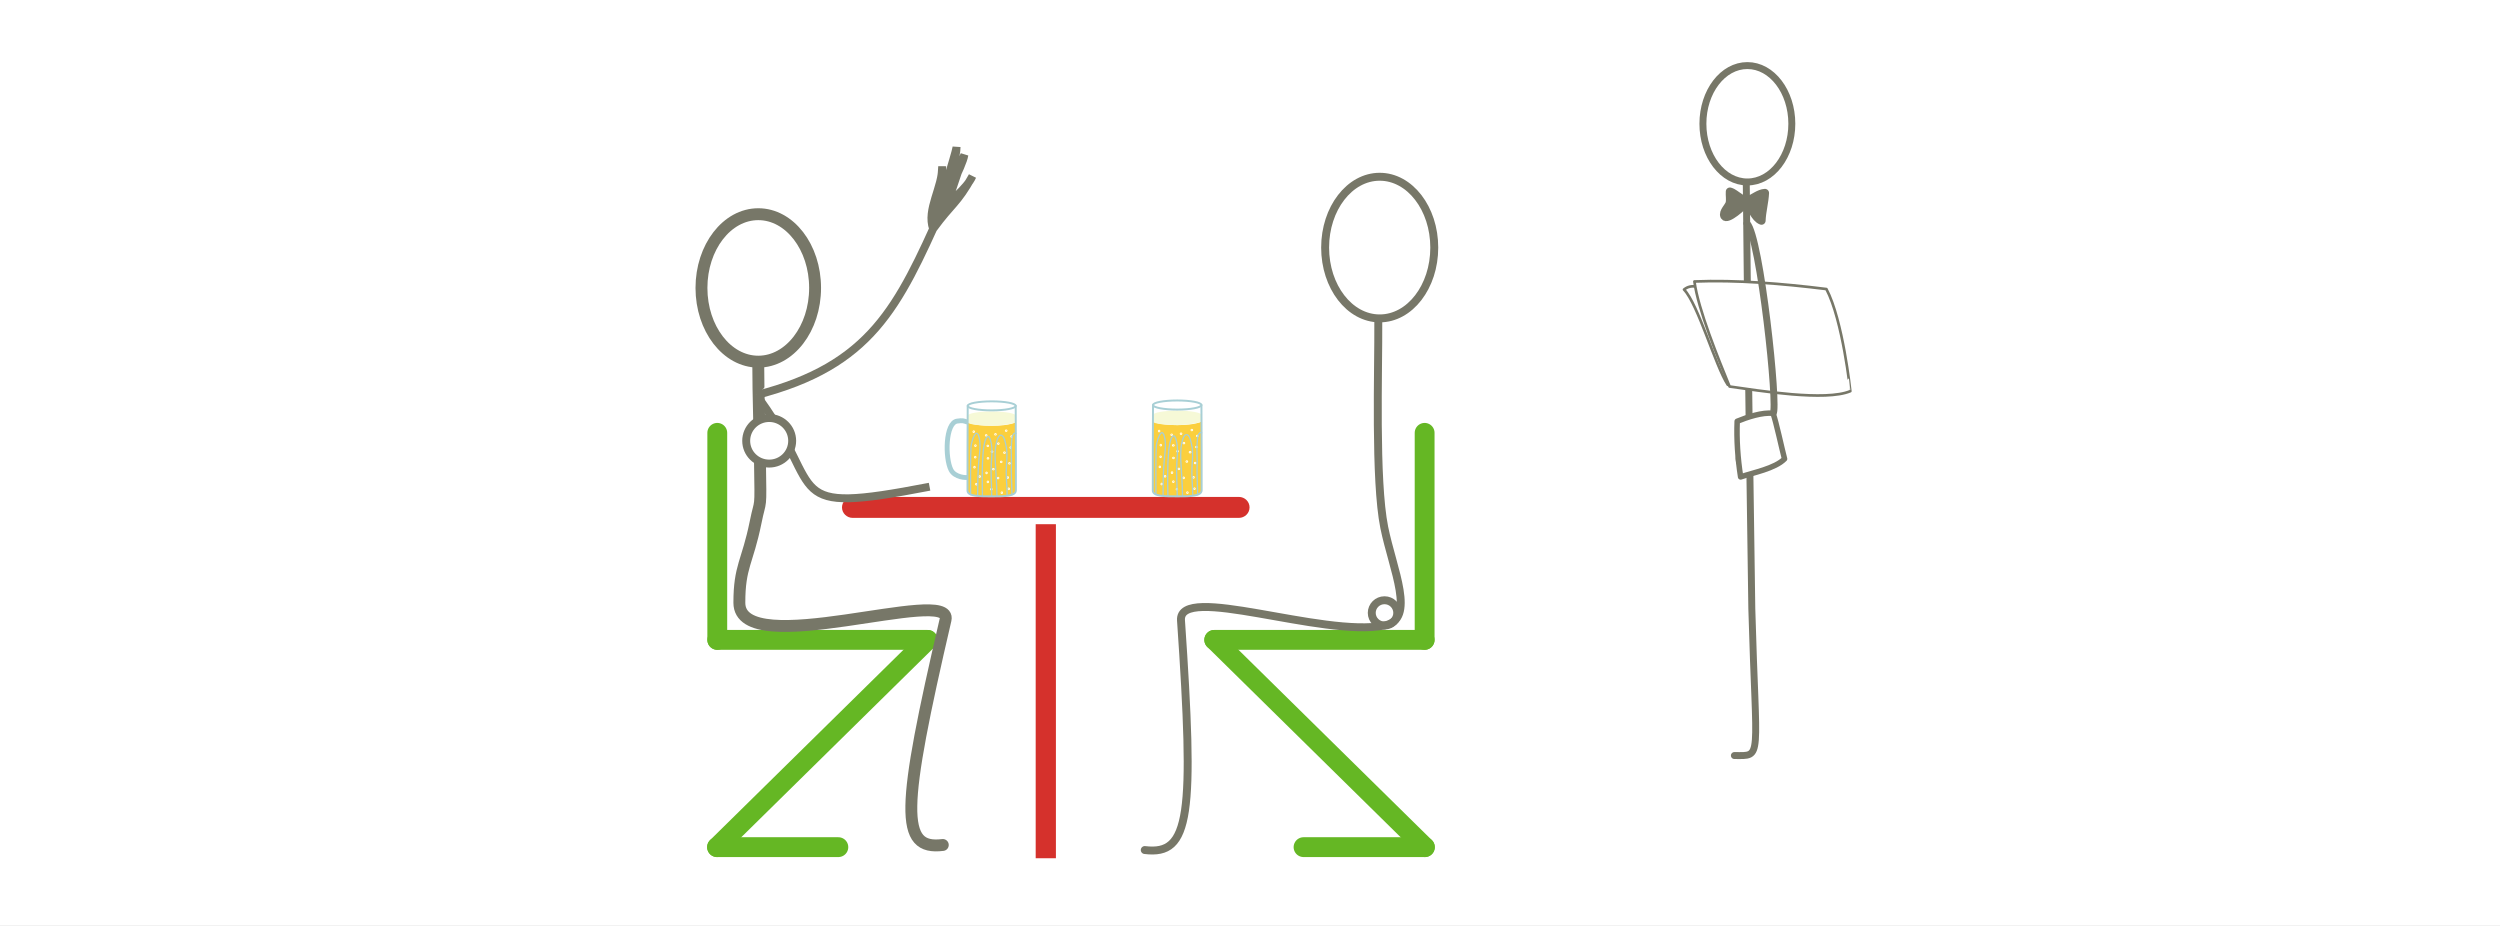 <?xml version="1.0" encoding="iso-8859-1"?>
<!-- Generator: Adobe Illustrator 13.0.0, SVG Export Plug-In . SVG Version: 6.00 Build 14948)  -->
<!DOCTYPE svg PUBLIC "-//W3C//DTD SVG 1.1//EN" "http://www.w3.org/Graphics/SVG/1.1/DTD/svg11.dtd">
<svg version="1.1" xmlns="http://www.w3.org/2000/svg" xmlns:xlink="http://www.w3.org/1999/xlink" x="0px" y="0px" width="378px"
	 height="140px" viewBox="0 0 378 140" style="enable-background:new 0 0 378 140;" xml:space="preserve">
<rect x="0" y="0" width="378" height="140" fill="#333333" stroke="none"/>
<g id="fond">
	<g>
		<rect style="fill:none;" width="378" height="140"/>
		<rect style="fill:#FFFFFF;" width="378" height="140"/>
	</g>
</g>
<g id="Restaurant">
	<g>
		<g>
			
				<rect x="156.278" y="77.861" style="fill:#D5312C;stroke:#FFFFFF;stroke-width:0.634;stroke-linecap:square;" width="3.693" height="52.223"/>
			<g>
				<path style="fill:#D5312C;" d="M126.834,76.719c0,1.139,0.938,2.061,2.096,2.061h58.382c1.158,0,2.097-0.922,2.097-2.061
					c0-1.141-0.939-2.062-2.097-2.062H128.93C127.772,74.656,126.834,75.578,126.834,76.719
					C126.834,76.719,126.834,75.578,126.834,76.719z"/>
				<path style="fill:none;stroke:#FFFFFF;stroke-width:0.951;" d="M126.834,76.719c0,1.139,0.938,2.061,2.096,2.061h58.382
					c1.158,0,2.097-0.922,2.097-2.061c0-1.141-0.939-2.062-2.097-2.062H128.93C127.772,74.656,126.834,75.578,126.834,76.719
					C126.834,76.719,126.834,75.578,126.834,76.719z"/>
			</g>
		</g>
		<g>
			<g>
				
					<line style="fill:none;stroke:#65B724;stroke-width:2.999;stroke-linecap:round;stroke-linejoin:round;" x1="108.452" y1="65.445" x2="108.452" y2="96.75"/>
				
					<line style="fill:none;stroke:#65B724;stroke-width:2.999;stroke-linecap:round;stroke-linejoin:round;" x1="108.452" y1="96.75" x2="140.263" y2="96.75"/>
				
					<line style="fill:none;stroke:#65B724;stroke-width:2.999;stroke-linecap:round;stroke-linejoin:round;" x1="140.263" y1="96.75" x2="108.419" y2="128.088"/>
				
					<line style="fill:none;stroke:#65B724;stroke-width:2.999;stroke-linecap:round;stroke-linejoin:round;" x1="108.419" y1="128.088" x2="126.759" y2="128.088"/>
			</g>
			<g>
				
					<line style="fill:none;stroke:#65B724;stroke-width:2.999;stroke-linecap:round;stroke-linejoin:round;" x1="215.404" y1="65.445" x2="215.404" y2="96.75"/>
				
					<line style="fill:none;stroke:#65B724;stroke-width:2.999;stroke-linecap:round;stroke-linejoin:round;" x1="215.404" y1="96.75" x2="183.596" y2="96.75"/>
				
					<line style="fill:none;stroke:#65B724;stroke-width:2.999;stroke-linecap:round;stroke-linejoin:round;" x1="183.596" y1="96.75" x2="215.439" y2="128.088"/>
				
					<line style="fill:none;stroke:#65B724;stroke-width:2.999;stroke-linecap:round;stroke-linejoin:round;" x1="215.439" y1="128.088" x2="197.096" y2="128.088"/>
			</g>
		</g>
	</g>
</g>
<g id="WAITER">
	<ellipse style="fill:none;stroke:#777768;stroke-width:1.05;" cx="264.202" cy="18.714" rx="6.722" ry="8.8"/>
	<path style="fill:none;stroke:#777768;stroke-width:1.05;stroke-linecap:round;stroke-linejoin:round;" d="M264.039,27.866
		c0.047,9.281,0.793,62.622,0.836,64.175c0.635,23.236,1.672,22.197-2.635,22.197"/>
	<path style="fill:none;stroke:#777768;stroke-width:0.834;" d="M262.846,69.368c0,0.87,0.701,1.569,1.572,1.569
		c0.861,0,1.564-0.699,1.564-1.569c0-0.865-0.703-1.568-1.564-1.568C263.547,67.799,262.846,68.503,262.846,69.368z"/>
	<path style="fill:#777768;stroke:#777768;stroke-width:1.251;stroke-linecap:round;stroke-linejoin:round;" d="M264.309,30.296
		c0.82-0.32,1.689-1.078,2.547-1.113c-0.062,1.362-0.469,2.787-0.52,4.176c-1.057-0.407-1.426-2.008-2.275-2.672
		c-0.354-0.279-0.672-0.622-1.088-0.875c-0.475-0.29-0.871-0.687-1.41-0.838c-0.043,0.552,0.1,1.221-0.033,1.757
		c-0.148,0.545-1.066,1.318-0.801,1.919c0.33,0.792,2.979-1.539,3.328-2.147"/>
	<g>
		<path style="fill:none;stroke:#777768;stroke-width:0.404;stroke-linecap:round;stroke-linejoin:round;" d="M259.025,43.651
			c-2.193-0.17-3.25-0.791-4.4,0.129c2.131,2.212,4.768,11.613,6.615,14.4"/>
		<path style="fill:#FFFFFF;stroke:#777768;stroke-width:0.404;stroke-linecap:round;stroke-linejoin:round;" d="M276.152,43.705
			c-6.67-0.825-13.631-1.401-19.957-1.144c0.566,4.269,3.631,11.722,5.318,15.88c4.494,0.635,14.523,2.275,18.256,0.703
			C279.77,59.144,278.639,48.425,276.152,43.705"/>
	</g>
	<g>
		<path style="fill:none;stroke:#777768;stroke-width:1.05;stroke-linecap:round;stroke-linejoin:round;" d="M268.092,62.503
			c0.824-0.634-1.941-26.795-3.957-28.725"/>
		<path style="fill:#FFFFFF;stroke:#777768;stroke-width:0.834;stroke-linecap:round;stroke-linejoin:round;" d="M263.184,72.111
			c-0.443-2.838-0.629-5.634-0.521-8.414c1.463-0.607,3.848-1.413,5.43-1.195c0.496,1.437,1.307,5.278,1.73,6.881
			C268.379,70.853,265.051,71.461,263.184,72.111"/>
	</g>
</g>
<g id="Layer_3">
	<g>
		<path style="fill:none;stroke:#A8CFD5;stroke-width:0.739;stroke-linejoin:round;" d="M146.287,63.822
			c-0.637-0.209-0.703-0.271-1.56-0.153c-1.794,0.245-1.859,5.579-0.937,7.383c0.569,1.13,2.316,1.249,2.693,1.101"/>
		<g>
			<path style="fill:#FBCF3D;" d="M146.287,74.182c0,0.867,2.088,0.867,3.734,0.867c1.651,0,3.578-0.119,3.582-0.867
				c0.01-0.736,0-10.359,0-10.359s-0.779,0.558-3.645,0.558c-2.869,0-3.671-0.558-3.671-0.558S146.287,73.32,146.287,74.182z"/>
			<path style="fill:#F6F9D7;" d="M146.308,62.866c0,0.126-0.021,0.529-0.021,0.956c0,0.398,2.341,0.558,3.671,0.558
				c1.224,0,2.688-0.25,3.348-0.417c0.43-0.108,0.296-0.953,0.296-1.097c0-0.362-1.631-0.657-3.648-0.657
				C147.94,62.209,146.308,62.504,146.308,62.866z"/>
			<g>
				<path style="fill:none;stroke:#FFFFFF;stroke-width:0.131;" d="M152.825,65.998c0,0.067,0.065,0.125,0.14,0.125
					c0.073,0,0.134-0.057,0.134-0.125c0-0.066-0.061-0.12-0.134-0.12C152.89,65.878,152.825,65.932,152.825,65.998z"/>
				<path style="fill:none;stroke:#FFFFFF;stroke-width:0.131;" d="M152.498,70.054c0,0.069,0.062,0.126,0.133,0.126
					c0.077,0,0.134-0.058,0.134-0.126c0-0.065-0.057-0.121-0.134-0.121C152.561,69.933,152.498,69.989,152.498,70.054z"/>
				<path style="fill:none;stroke:#FFFFFF;stroke-width:0.131;" d="M150.065,70.935c0,0.072,0.062,0.127,0.132,0.127
					c0.075,0,0.137-0.055,0.137-0.127c0-0.066-0.062-0.121-0.137-0.121C150.128,70.813,150.065,70.868,150.065,70.935z"/>
				<path style="fill:none;stroke:#FFFFFF;stroke-width:0.131;" d="M151.247,69.836c0,0.069,0.06,0.125,0.14,0.125
					c0.074,0,0.135-0.056,0.135-0.125c0-0.068-0.062-0.123-0.135-0.123C151.307,69.713,151.247,69.768,151.247,69.836z"/>
				<path style="fill:none;stroke:#FFFFFF;stroke-width:0.131;" d="M149.246,69.301c0,0.065,0.062,0.12,0.135,0.12
					c0.075,0,0.136-0.055,0.136-0.12c0-0.071-0.062-0.123-0.136-0.123C149.307,69.178,149.246,69.229,149.246,69.301z"/>
				<path style="fill:none;stroke:#FFFFFF;stroke-width:0.131;" d="M152.694,67.662c0,0.065,0.059,0.121,0.13,0.121
					c0.08,0,0.14-0.056,0.14-0.121s-0.06-0.126-0.14-0.126C152.753,67.535,152.694,67.597,152.694,67.662z"/>
				<path style="fill:none;stroke:#FFFFFF;stroke-width:0.131;" d="M149.225,67.416c0,0.067,0.055,0.12,0.135,0.12
					c0.068,0,0.13-0.052,0.13-0.12c0-0.068-0.062-0.123-0.13-0.123C149.28,67.293,149.225,67.347,149.225,67.416z"/>
				<path style="fill:none;stroke:#FFFFFF;stroke-width:0.131;" d="M148.977,65.831c0,0.063,0.062,0.119,0.135,0.119
					c0.074,0,0.134-0.056,0.134-0.119c0-0.069-0.06-0.125-0.134-0.125C149.039,65.705,148.977,65.761,148.977,65.831z"/>
				<path style="fill:none;stroke:#FFFFFF;stroke-width:0.131;" d="M150.384,65.669c0,0.07,0.063,0.125,0.132,0.125
					c0.076,0,0.134-0.054,0.134-0.125c0-0.068-0.058-0.124-0.134-0.124C150.447,65.545,150.384,65.601,150.384,65.669z"/>
				<path style="fill:none;stroke:#FFFFFF;stroke-width:0.131;" d="M151.738,68.441c0,0.071,0.062,0.126,0.136,0.126
					c0.074,0,0.138-0.056,0.138-0.126c0-0.064-0.064-0.123-0.138-0.123C151.799,68.318,151.738,68.376,151.738,68.441z"/>
				<path style="fill:none;stroke:#FFFFFF;stroke-width:0.131;" d="M150.811,67.074c0,0.068,0.062,0.124,0.133,0.124
					c0.073,0,0.138-0.056,0.138-0.124c0-0.065-0.065-0.125-0.138-0.125C150.872,66.949,150.811,67.009,150.811,67.074z"/>
				<ellipse style="fill:none;stroke:#FFFFFF;stroke-width:0.131;" cx="149.994" cy="68.296" rx="0.134" ry="0.123"/>
				<path style="fill:none;stroke:#FFFFFF;stroke-width:0.131;" d="M151.999,65.12c0,0.067,0.061,0.121,0.14,0.121
					c0.07,0,0.134-0.054,0.134-0.121c0-0.068-0.063-0.121-0.134-0.121C152.06,64.999,151.999,65.052,151.999,65.12z"/>
			</g>
			<path style="fill:none;stroke:#FFFFFF;stroke-width:0.131;" d="M151.512,74.365c-0.073-0.014-0.138,0.035-0.154,0.107
				c-0.017,0.068,0.022,0.145,0.087,0.162c0.066,0.012,0.131-0.031,0.15-0.107C151.617,74.459,151.577,74.387,151.512,74.365z"/>
			<path style="fill:none;stroke:#FFFFFF;stroke-width:0.131;" d="M147.649,73.08c-0.065-0.02-0.133,0.027-0.147,0.094
				c-0.022,0.076,0.017,0.146,0.082,0.162c0.065,0.021,0.135-0.029,0.152-0.098C147.751,73.162,147.715,73.096,147.649,73.08z"/>
			<path style="fill:none;stroke:#FFFFFF;stroke-width:0.131;" d="M147.377,70.508c-0.063-0.021-0.132,0.025-0.152,0.099
				c-0.015,0.072,0.021,0.147,0.089,0.161c0.065,0.016,0.128-0.031,0.15-0.103C147.481,70.594,147.442,70.521,147.377,70.508z"/>
			<path style="fill:none;stroke:#FFFFFF;stroke-width:0.131;" d="M148.16,71.924c-0.066-0.02-0.131,0.023-0.148,0.1
				c-0.019,0.074,0.021,0.141,0.082,0.158c0.07,0.016,0.138-0.029,0.154-0.104C148.269,72.008,148.229,71.934,148.16,71.924z"/>
			<path style="fill:none;stroke:#FFFFFF;stroke-width:0.131;" d="M147.517,67.252c-0.067-0.019-0.133,0.028-0.152,0.099
				c-0.017,0.072,0.022,0.146,0.09,0.164c0.062,0.011,0.13-0.032,0.145-0.103C147.617,67.338,147.584,67.269,147.517,67.252z"/>
			<path style="fill:none;stroke:#FFFFFF;stroke-width:0.131;" d="M149.927,73.844c-0.065-0.016-0.131,0.027-0.147,0.096
				c-0.02,0.074,0.016,0.146,0.082,0.162c0.066,0.02,0.132-0.031,0.154-0.102C150.032,73.926,149.991,73.859,149.927,73.844z"/>
			<path style="fill:none;stroke:#FFFFFF;stroke-width:0.131;" d="M147.257,65.135c-0.059-0.015-0.131,0.029-0.146,0.103
				c-0.017,0.071,0.021,0.144,0.087,0.162c0.065,0.013,0.13-0.032,0.149-0.106C147.364,65.225,147.325,65.15,147.257,65.135z"/>
			<path style="fill:none;stroke:#FFFFFF;stroke-width:0.131;" d="M147.491,68.995c-0.07-0.014-0.135,0.031-0.149,0.104
				c-0.021,0.07,0.015,0.143,0.079,0.158c0.07,0.015,0.135-0.028,0.154-0.099C147.593,69.084,147.553,69.012,147.491,68.995z"/>
			<path style="fill:none;stroke:#FFFFFF;stroke-width:0.131;" d="M152.416,72.078c-0.067-0.018-0.13,0.027-0.152,0.1
				c-0.015,0.07,0.021,0.143,0.084,0.162c0.067,0.016,0.137-0.033,0.154-0.102C152.523,72.16,152.477,72.09,152.416,72.078z"/>
			<path style="fill:none;stroke:#FFFFFF;stroke-width:0.131;" d="M149.396,72.727c-0.062-0.016-0.131,0.033-0.153,0.104
				c-0.015,0.072,0.021,0.143,0.095,0.16c0.058,0.01,0.13-0.029,0.147-0.105C149.5,72.814,149.463,72.748,149.396,72.727z"/>
			<path style="fill:none;stroke:#FFFFFF;stroke-width:0.131;" d="M150.95,72.152c-0.067-0.014-0.132,0.033-0.151,0.104
				c-0.018,0.07,0.021,0.143,0.083,0.16c0.067,0.014,0.134-0.029,0.154-0.1C151.056,72.24,151.017,72.17,150.95,72.152z"/>
			<path style="fill:none;stroke:#FFFFFF;stroke-width:0.131;" d="M149.195,71.371c-0.06-0.014-0.13,0.029-0.146,0.102
				c-0.021,0.07,0.022,0.143,0.086,0.158c0.066,0.02,0.129-0.027,0.148-0.1C149.303,71.461,149.264,71.387,149.195,71.371z"/>
			<path style="fill:none;stroke:#FFFFFF;stroke-width:0.131;" d="M152.561,73.775c-0.062-0.02-0.13,0.029-0.148,0.105
				c-0.018,0.07,0.02,0.143,0.085,0.158c0.068,0.02,0.133-0.029,0.151-0.105C152.667,73.863,152.629,73.797,152.561,73.775z"/>
			<path style="fill:none;stroke:#A8CFD5;stroke-width:0.296;stroke-linecap:round;stroke-linejoin:round;" d="M153.574,61.365
				c0.029,5.504,0.029,8.367,0.029,12.756c0,0.928-1.726,0.928-3.582,0.928c-1.806,0-3.734,0.033-3.734-0.867
				c0-3.587,0-9.241,0.031-12.817"/>
			<path style="fill:none;stroke:#A8CFD5;stroke-width:0.296;stroke-linecap:round;stroke-linejoin:round;" d="M146.318,61.365
				c0,0.378,1.624,0.685,3.625,0.685c2.005,0,3.631-0.306,3.631-0.685c0-0.374-1.626-0.68-3.631-0.68
				C147.941,60.685,146.318,60.991,146.318,61.365z"/>
			<path style="fill:none;stroke:#A8CFD5;stroke-width:0.198;stroke-linecap:round;stroke-linejoin:round;" d="M153.603,65.536
				c-0.988-0.46-0.631,3.82-0.665,4.463c-0.08,1.613,0.06,3.335,0.065,4.785"/>
			<path style="fill:none;stroke:#A8CFD5;stroke-width:0.198;stroke-linecap:round;stroke-linejoin:round;" d="M152.277,74.912
				c0-1.188-0.132-2.312-0.132-3.521c0-1.407,0.271-2.752-0.056-4.122c-0.082-0.349-0.248-1.512-0.804-1.468
				c-0.376,0.032-0.614,1.031-0.676,1.332c-0.285,1.47-0.076,3.226,0,4.723c0.055,1.014,0.134,2.262,0.134,3.125"/>
			<path style="fill:none;stroke:#A8CFD5;stroke-width:0.198;stroke-linecap:round;stroke-linejoin:round;" d="M149.947,74.98
				c0-1.607-0.154-3.148-0.067-4.785c0.07-1.332,0.312-3.021-0.347-4.179c-1.3-0.375-0.986,7.974-0.986,8.964"/>
			<path style="fill:none;stroke:#A8CFD5;stroke-width:0.198;stroke-linecap:round;stroke-linejoin:round;" d="M146.752,74.783
				c0-1.332-0.032-6.117,0.067-7.317c0.049-0.6,0.761-3.041,1.201-1.394c0.303,1.137,0.105,2.259-0.004,3.39
				c-0.171,1.776-0.187,3.851-0.199,5.45"/>
		</g>
	</g>
	<g>
		<path style="fill:#FBCF3D;" d="M174.304,74.17c0,0.875,2.107,0.875,3.769,0.875c1.662,0,3.606-0.123,3.617-0.875
			c0.008-0.74,0-10.453,0-10.453s-0.789,0.562-3.681,0.562c-2.893,0-3.704-0.562-3.704-0.562S174.304,73.295,174.304,74.17z"/>
		<path style="fill:#F6F9D7;" d="M174.325,62.753c0,0.126-0.021,0.531-0.021,0.964c0,0.401,2.365,0.562,3.704,0.562
			c1.237,0,2.715-0.253,3.38-0.42c0.431-0.11,0.301-0.96,0.301-1.105c0-0.362-1.648-0.666-3.687-0.666
			C175.975,62.088,174.325,62.391,174.325,62.753z"/>
		<g>
			<path style="fill:none;stroke:#FFFFFF;stroke-width:0.132;" d="M180.9,65.914c0,0.067,0.064,0.123,0.142,0.123
				c0.071,0,0.13-0.056,0.13-0.123c0-0.072-0.06-0.122-0.13-0.122C180.964,65.792,180.9,65.842,180.9,65.914z"/>
			<path style="fill:none;stroke:#FFFFFF;stroke-width:0.132;" d="M180.567,70.009c0,0.063,0.063,0.125,0.137,0.125
				c0.08,0,0.138-0.061,0.138-0.125c0-0.071-0.058-0.126-0.138-0.126C180.63,69.882,180.567,69.938,180.567,70.009z"/>
			<path style="fill:none;stroke:#FFFFFF;stroke-width:0.132;" d="M178.118,70.894c0,0.066,0.061,0.127,0.135,0.127
				c0.075,0,0.136-0.061,0.136-0.127c0-0.068-0.062-0.124-0.136-0.124C178.178,70.77,178.118,70.825,178.118,70.894z"/>
			<path style="fill:none;stroke:#FFFFFF;stroke-width:0.132;" d="M179.309,69.785c0,0.069,0.061,0.124,0.142,0.124
				c0.076,0,0.138-0.055,0.138-0.124c0-0.072-0.062-0.126-0.138-0.126C179.37,69.659,179.309,69.713,179.309,69.785z"/>
			<path style="fill:none;stroke:#FFFFFF;stroke-width:0.132;" d="M177.29,69.244c0,0.062,0.06,0.122,0.136,0.122
				c0.074,0,0.137-0.059,0.137-0.122c0-0.074-0.063-0.126-0.137-0.126C177.35,69.118,177.29,69.17,177.29,69.244z"/>
			<path style="fill:none;stroke:#FFFFFF;stroke-width:0.132;" d="M180.772,67.588c0,0.07,0.058,0.124,0.128,0.124
				c0.08,0,0.142-0.054,0.142-0.124c0-0.066-0.062-0.125-0.142-0.125C180.83,67.463,180.772,67.522,180.772,67.588z"/>
			<ellipse style="fill:none;stroke:#FFFFFF;stroke-width:0.132;" cx="177.402" cy="67.344" rx="0.136" ry="0.12"/>
			<path style="fill:none;stroke:#FFFFFF;stroke-width:0.132;" d="M177.021,65.739c0,0.067,0.059,0.124,0.132,0.124
				c0.077,0,0.136-0.057,0.136-0.124c0-0.066-0.059-0.122-0.136-0.122C177.08,65.617,177.021,65.673,177.021,65.739z"/>
			<path style="fill:none;stroke:#FFFFFF;stroke-width:0.132;" d="M178.438,65.579c0,0.071,0.063,0.124,0.136,0.124
				c0.074,0,0.137-0.053,0.137-0.124c0-0.067-0.063-0.124-0.137-0.124C178.501,65.456,178.438,65.512,178.438,65.579z"/>
			<ellipse style="fill:none;stroke:#FFFFFF;stroke-width:0.132;" cx="179.943" cy="68.375" rx="0.137" ry="0.125"/>
			<ellipse style="fill:none;stroke:#FFFFFF;stroke-width:0.132;" cx="179.005" cy="66.997" rx="0.134" ry="0.123"/>
			<path style="fill:none;stroke:#FFFFFF;stroke-width:0.132;" d="M177.909,68.229c0,0.071,0.057,0.124,0.13,0.124
				c0.079,0,0.139-0.053,0.139-0.124c0-0.064-0.061-0.12-0.139-0.12C177.966,68.109,177.909,68.165,177.909,68.229z"/>
			<path style="fill:none;stroke:#FFFFFF;stroke-width:0.132;" d="M180.068,65.025c0,0.068,0.065,0.121,0.137,0.121
				c0.077,0,0.135-0.052,0.135-0.121c0-0.067-0.058-0.125-0.135-0.125C180.133,64.9,180.068,64.958,180.068,65.025z"/>
		</g>
		<path style="fill:none;stroke:#FFFFFF;stroke-width:0.132;" d="M179.572,74.357c-0.067-0.016-0.136,0.031-0.157,0.104
			c-0.011,0.072,0.029,0.146,0.09,0.162c0.07,0.016,0.138-0.037,0.155-0.104C179.677,74.449,179.64,74.377,179.572,74.357z"/>
		<path style="fill:none;stroke:#FFFFFF;stroke-width:0.132;" d="M175.684,73.059c-0.067-0.023-0.141,0.023-0.158,0.096
			c-0.018,0.072,0.02,0.152,0.09,0.162c0.067,0.012,0.13-0.031,0.147-0.1C175.783,73.139,175.747,73.068,175.684,73.059z"/>
		<path style="fill:none;stroke:#FFFFFF;stroke-width:0.132;" d="M175.403,70.458c-0.065-0.013-0.135,0.029-0.146,0.105
			c-0.019,0.069,0.015,0.146,0.086,0.158c0.063,0.018,0.131-0.027,0.151-0.102C175.509,70.55,175.467,70.476,175.403,70.458z"/>
		<path style="fill:none;stroke:#FFFFFF;stroke-width:0.132;" d="M176.197,71.887c-0.07-0.02-0.133,0.029-0.154,0.102
			c-0.016,0.074,0.024,0.145,0.087,0.166c0.067,0.008,0.138-0.035,0.154-0.107C176.303,71.973,176.263,71.902,176.197,71.887z"/>
		<path style="fill:none;stroke:#FFFFFF;stroke-width:0.132;" d="M175.543,67.175c-0.066-0.019-0.131,0.033-0.148,0.103
			c-0.022,0.073,0.021,0.144,0.088,0.165c0.061,0.018,0.134-0.032,0.15-0.104C175.645,67.261,175.61,67.192,175.543,67.175z"/>
		<path style="fill:none;stroke:#FFFFFF;stroke-width:0.132;" d="M177.979,73.826c-0.064-0.016-0.134,0.027-0.148,0.102
			c-0.02,0.068,0.014,0.143,0.083,0.158c0.068,0.016,0.134-0.027,0.151-0.1C178.087,73.916,178.039,73.842,177.979,73.826z"/>
		<path style="fill:none;stroke:#FFFFFF;stroke-width:0.132;" d="M175.285,65.04c-0.065-0.014-0.132,0.034-0.146,0.105
			c-0.021,0.073,0.016,0.146,0.083,0.162c0.068,0.016,0.137-0.029,0.154-0.103C175.395,65.133,175.348,65.06,175.285,65.04z"/>
		<path style="fill:none;stroke:#FFFFFF;stroke-width:0.132;" d="M175.517,68.937c-0.067-0.016-0.132,0.031-0.151,0.104
			c-0.021,0.07,0.019,0.141,0.083,0.158c0.067,0.017,0.134-0.028,0.149-0.101C175.622,69.024,175.583,68.956,175.517,68.937z"/>
		<path style="fill:none;stroke:#FFFFFF;stroke-width:0.132;" d="M180.492,72.041c-0.066-0.014-0.14,0.033-0.156,0.105
			c-0.019,0.068,0.02,0.148,0.09,0.156c0.066,0.021,0.131-0.029,0.149-0.098C180.592,72.133,180.554,72.057,180.492,72.041z"/>
		<path style="fill:none;stroke:#FFFFFF;stroke-width:0.132;" d="M177.44,72.697c-0.067-0.012-0.133,0.033-0.15,0.107
			c-0.017,0.076,0.021,0.143,0.086,0.164c0.064,0.014,0.134-0.035,0.155-0.107C177.55,72.791,177.51,72.719,177.44,72.697z"/>
		<path style="fill:none;stroke:#FFFFFF;stroke-width:0.132;" d="M179.011,72.123c-0.066-0.02-0.14,0.031-0.153,0.102
			c-0.02,0.072,0.021,0.146,0.087,0.162c0.066,0.012,0.134-0.031,0.15-0.105C179.108,72.211,179.072,72.139,179.011,72.123z"/>
		<path style="fill:none;stroke:#FFFFFF;stroke-width:0.132;" d="M177.246,71.33c-0.071-0.014-0.141,0.029-0.155,0.105
			c-0.013,0.068,0.018,0.146,0.084,0.158c0.071,0.02,0.135-0.027,0.157-0.096C177.35,71.42,177.307,71.35,177.246,71.33z"/>
		<path style="fill:none;stroke:#FFFFFF;stroke-width:0.132;" d="M180.638,73.762c-0.07-0.018-0.136,0.029-0.153,0.098
			c-0.014,0.072,0.02,0.15,0.083,0.164c0.07,0.016,0.137-0.029,0.155-0.104C180.743,73.846,180.704,73.779,180.638,73.762z"/>
		<path style="fill:none;stroke:#A8CFD5;stroke-width:0.299;stroke-linecap:round;stroke-linejoin:round;" d="M181.656,61.24
			c0.033,5.552,0.033,8.438,0.033,12.862c0,0.943-1.747,0.943-3.617,0.943c-1.823,0-3.769,0.035-3.769-0.875
			c0-3.62,0-9.326,0.033-12.93"/>
		<path style="fill:none;stroke:#A8CFD5;stroke-width:0.299;stroke-linecap:round;stroke-linejoin:round;" d="M174.336,61.24
			c0,0.38,1.638,0.691,3.662,0.691c2.017,0,3.658-0.311,3.658-0.691c0-0.382-1.642-0.688-3.658-0.688
			C175.975,60.552,174.336,60.858,174.336,61.24z"/>
		<path style="fill:none;stroke:#A8CFD5;stroke-width:0.2;stroke-linecap:round;stroke-linejoin:round;" d="M181.689,65.444
			c-1-0.463-0.639,3.852-0.672,4.502c-0.083,1.627,0.058,3.37,0.063,4.831"/>
		<path style="fill:none;stroke:#A8CFD5;stroke-width:0.2;stroke-linecap:round;stroke-linejoin:round;" d="M180.344,74.906
			c0-1.199-0.136-2.334-0.136-3.551c0-1.422,0.285-2.782-0.048-4.164c-0.083-0.349-0.255-1.525-0.809-1.478
			c-0.386,0.032-0.622,1.038-0.685,1.343c-0.285,1.484-0.077,3.253,0,4.765c0.055,1.021,0.136,2.279,0.136,3.156"/>
		<path style="fill:none;stroke:#A8CFD5;stroke-width:0.2;stroke-linecap:round;stroke-linejoin:round;" d="M177.998,74.979
			c0-1.627-0.156-3.188-0.068-4.834c0.072-1.345,0.313-3.047-0.346-4.215c-1.315-0.381-0.999,8.045-0.999,9.049"/>
		<path style="fill:none;stroke:#A8CFD5;stroke-width:0.2;stroke-linecap:round;stroke-linejoin:round;" d="M174.775,74.777
			c0-1.344-0.035-6.176,0.064-7.388c0.053-0.601,0.771-3.064,1.213-1.404c0.309,1.151,0.105,2.281-0.003,3.423
			c-0.174,1.793-0.188,3.883-0.198,5.498"/>
	</g>
	<path style="fill:#FFFFFF;stroke:#777768;stroke-width:1.199;" d="M115.032,60.62c9.846,13.661,2.83,17.368,25.518,12.972"/>
	<g>
		<path style="fill:none;stroke:#777768;stroke-width:1.799;stroke-linecap:round;stroke-linejoin:round;" d="M123.241,43.533
			c0,6.157-3.845,11.15-8.59,11.15c-4.738,0-8.59-4.994-8.59-11.15c0-6.158,3.853-11.147,8.59-11.147
			C119.396,32.386,123.241,37.375,123.241,43.533z"/>
		<path style="fill:none;stroke:#777768;stroke-width:1.799;stroke-linecap:round;stroke-linejoin:round;" d="M114.909,69.809
			c0.126,7.853,0.112,5.308-0.662,9.169c-1.232,6.08-2.456,6.619-2.456,12.16c0,8.963,32.395-2.697,31.175,2.572
			c-6.697,28.768-6.956,34.867-0.416,34.051"/>
		<path style="fill:none;stroke:#777768;stroke-width:1.799;stroke-linecap:round;stroke-linejoin:round;" d="M114.65,55.087
			c-0.011,1.962,0.058,4.98,0.133,8.465"/>
		<path style="fill:#FFFFFF;stroke:#777768;stroke-width:1.199;" d="M119.777,66.652c0,1.902-1.554,3.442-3.474,3.442
			c-1.922,0-3.478-1.54-3.478-3.442c0-1.906,1.556-3.449,3.478-3.449C118.223,63.203,119.777,64.746,119.777,66.652z"/>
	</g>
	<g>
		<path style="fill:none;stroke:#777768;stroke-width:1.199;" d="M207.41,92.666c0,1.057,0.863,1.908,1.928,1.908
			c1.061,0,1.928-0.852,1.928-1.908c0-1.053-0.867-1.91-1.928-1.91C208.273,90.756,207.41,91.613,207.41,92.666z"/>
		<path style="fill:none;stroke:#777768;stroke-width:1.199;" d="M200.359,37.435c0,5.918,3.697,10.707,8.252,10.707
			s8.25-4.788,8.25-10.707c0-5.916-3.695-10.709-8.25-10.709S200.359,31.52,200.359,37.435z"/>
		<path style="fill:none;stroke:#777768;stroke-width:1.199;stroke-linecap:round;stroke-linejoin:round;" d="M208.398,48.572
			c0.047,7.474-0.541,23.995,0.9,31.172c1.293,6.404,4.879,13.883,0.039,14.83c-9.398,1.85-31.15-6.463-30.771-0.773
			c2.014,29.488,1.422,35.582-5.479,34.725"/>
	</g>
	<path style="fill:#FFFFFF;stroke:#777768;stroke-width:1.199;" d="M114.409,59.72c17.346-4.463,21.41-13.317,28.035-28.128
		c-0.198,0.038-0.289,0.456-0.602,0.511c-0.263-2.691,0.526-4.21,0.617-6.954c0.072,3.174-2.417,6.529-1.368,9.451
		c0.244-2.718,3.539-9.612,3.542-12.367c-0.166,1.234-2.982,9.526-2.791,10.698c1.53-1.37,3.003-7.5,3.968-9.506
		c-0.259,1.751-3.24,7.063-3.968,8.678c1.513-1.44,4.363-3.573,5.186-5.464c-2.391,4.27-3.075,4.04-5.937,7.96"/>
</g>
</svg>
